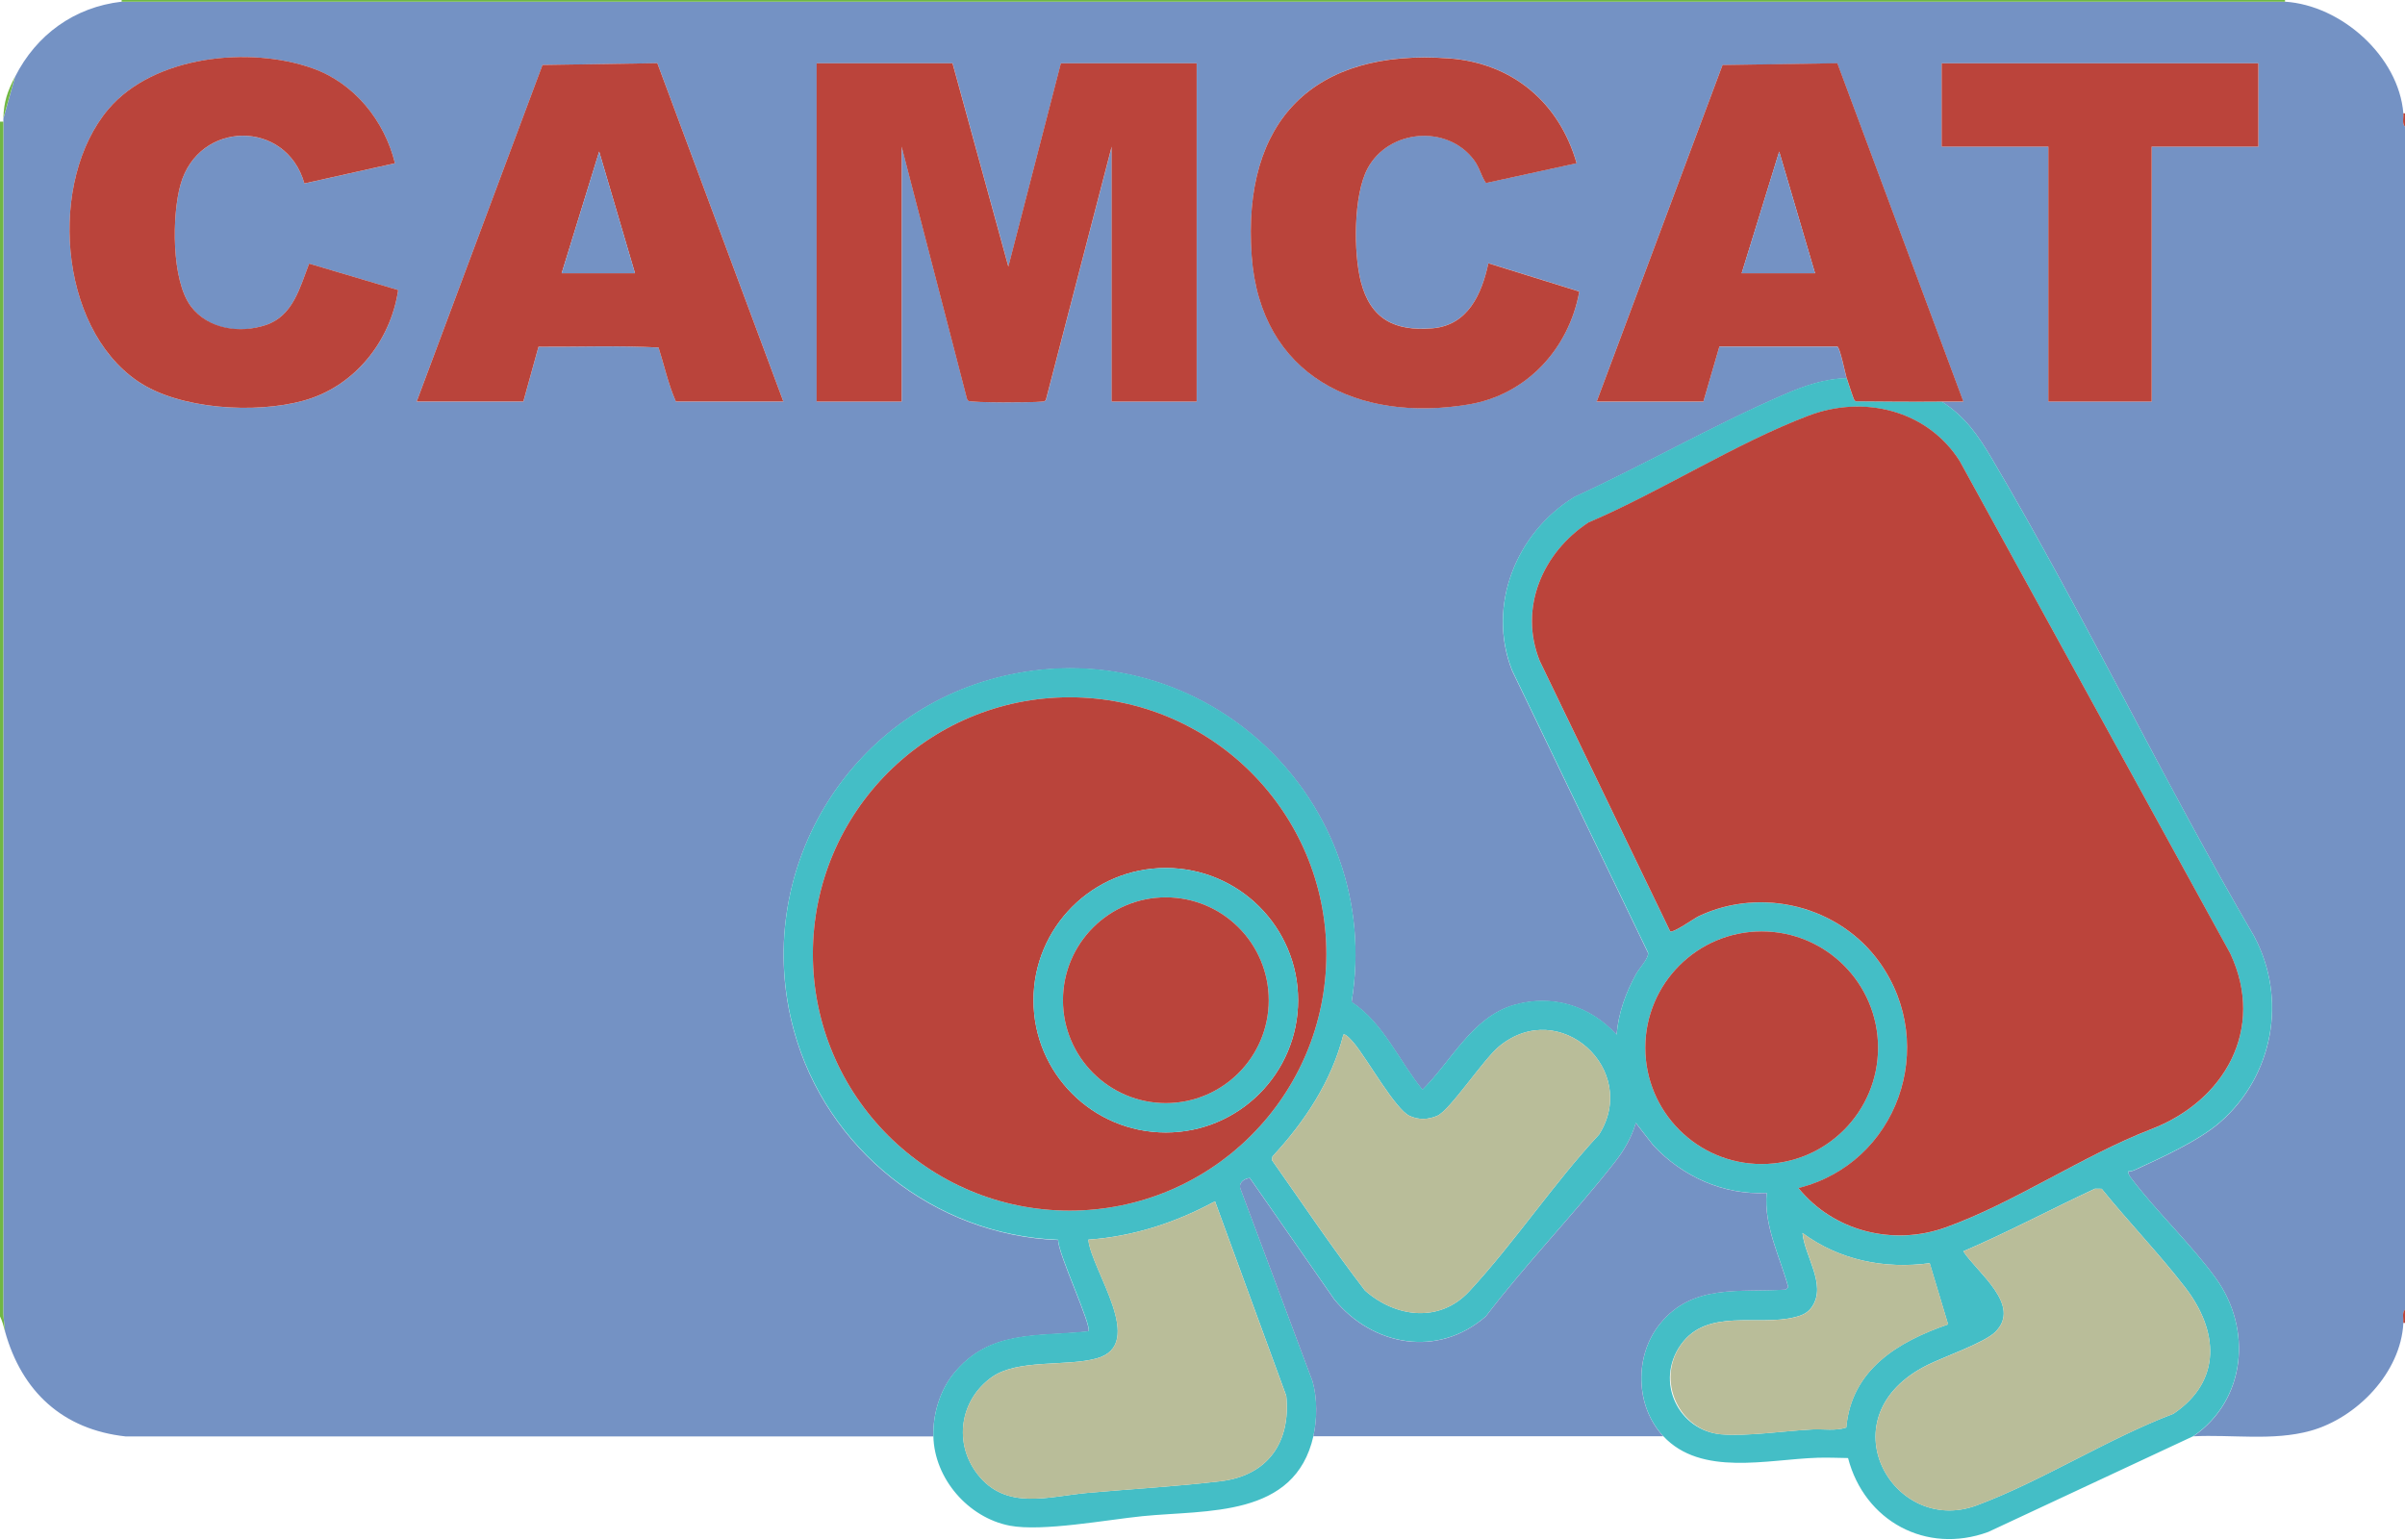 <?xml version="1.0" encoding="UTF-8"?>
<svg id="Layer_1" data-name="Layer 1" xmlns="http://www.w3.org/2000/svg" viewBox="0 0 513.51 328.93">
  <defs>
    <style>
      .cls-1 {
        fill: #b9bd99;
      }

      .cls-2 {
        fill: #70b744;
      }

      .cls-3 {
        fill: #44bec6;
      }

      .cls-4 {
        fill: #7492c4;
      }

      .cls-5 {
        fill: #ba443b;
      }

      .cls-6 {
        fill: #bb443b;
      }
    </style>
  </defs>
  <path class="cls-4" d="M25.98.36h461.91c12.02.77,24.26,11.64,25.27,23.84.07.9-.33,2.24.36,2.85v252.61c-.66.61-.31,1.94-.36,2.85-.53,10.57-9.9,20.27-19.85,23.03-7.99,2.21-16.76.75-24.99,1.17,11.29-7.78,12.6-22.97,4.78-33.77-5.24-7.23-12.49-14.03-17.94-21.2-.36-.47-.78-.94-.72-1.59.46.01.9-.09,1.31-.28,5.63-2.58,13.68-6.22,18.27-10.21,11.38-9.92,14.39-26.34,7.3-39.68-19.55-33.44-36.28-68.66-55.99-101.99-2.93-4.95-5.73-9.07-10.74-12.21,1.54-.02,3.09.01,4.62,0l-26.91-72.25-24.52.38-26.87,71.87h22.78l3.42-11.76h25.17c.58.14,1.73,5.9,2.01,6.78-4.68.06-9.17,1.66-13.41,3.5-15.16,6.57-29.69,14.94-44.71,21.84-12.4,7.59-18.75,23.13-13.33,37.03l29.04,60.3c.22,1.17-1.81,3.23-2.5,4.47-2.25,4.06-3.83,8.37-4.21,13.05-5.64-6.19-13.68-8.72-21.86-6.38-8.94,2.55-13.39,11.99-19.59,18.12-5.05-6.19-8.35-14.3-15.14-18.74,7.07-42.87-31.35-79.45-74-69.67-33.7,7.73-54.22,42.18-45.09,75.69,6.94,25.46,30.04,43.8,56.45,44.79-.15,2.76,7.36,18.59,6.44,19.53-11.02,1.17-21.17-.41-28.82,9.08-2.92,3.63-4.38,8.68-4.28,13.33H26.87c-13.51-1.47-22.22-9.6-25.8-22.42l-.37-3.72.02-254.59c0-.24,0-.47,0-.71l2.49-8.89C7.76,7.39,15.9,1.51,25.98.36ZM84.33,34.86c-2.22-9.04-8.63-17.09-17.6-20.27-13.47-4.78-33.9-2.71-43.59,8.73-12.85,15.18-10.78,46.5,6.28,58.1,8.93,6.07,25.16,6.94,35.34,4.16,10.9-2.98,18.62-12.66,20.26-23.63l-19.02-5.65c-1.95,5.04-3.4,11.15-9.22,13.11s-12.33.89-16-3.96c-4.21-5.57-4.08-19.48-2.24-26.02,3.87-13.78,22.59-13.97,26.45-.25l19.34-4.31ZM336.65,34.86c-3.69-12.94-13.66-21.4-27.23-22.41-28.94-2.14-44.23,13.23-42.16,42.15,1.84,25.67,22.73,35.7,46.34,31.75,12.4-2.07,21.4-11.92,23.62-24.11l-19.42-6.04c-1.41,6.57-4.37,13.23-11.91,13.89-8.06.7-13.27-1.96-15.32-9.97-1.58-6.15-1.6-18.51,1.45-24.18,4.51-8.38,17.03-9.43,22.72-1.77,1.21,1.63,1.45,3.3,2.55,4.9l19.37-4.23ZM88.97,85.75h22.78l3.24-11.7c8.52.05,17.19-.28,25.63.17,1.2,3.83,2.09,7.91,3.7,11.53h22.95l-26.91-72.25-24.52.38-26.87,71.87ZM203.38,13.52h-29v72.23h18.15V31.31l13.95,53.84.27.44c.64.45,13.96.37,15.52.18.39-.05.8.03,1.06-.37l14.05-54.09v54.44h18.15V13.52h-29l-11.21,43.41-11.92-43.41ZM482.2,13.52h-67.61v17.79h22.78v54.44h22.06V31.31h22.78V13.52Z"/>
  <path class="cls-2" d="M.71,25.97l-.02,254.59.37,3.72c-.29-1.05-.56-2.23-1.07-3.2V25.97h.71Z"/>
  <rect class="cls-2" x="25.98" width="461.91" height=".36"/>
  <path class="cls-5" d="M513.51,27.04c-.68-.61-.28-1.94-.36-2.85h.36v2.85Z"/>
  <path class="cls-5" d="M513.51,282.5h-.36c.05-.9-.31-2.24.36-2.85v2.85Z"/>
  <path class="cls-3" d="M394.3,80.77c.22.68,1.45,4.44,1.59,4.63.11.15.22.27.41.3,6.09.04,12.19.11,18.28.05,5,3.14,7.81,7.26,10.74,12.21,19.71,33.33,36.45,68.55,55.99,101.99,7.09,13.35,4.08,29.76-7.3,39.68-4.58,3.99-12.63,7.63-18.27,10.21-.41.19-.86.3-1.31.28-.06.65.36,1.12.72,1.59,5.44,7.17,12.7,13.97,17.94,21.2,7.82,10.8,6.51,25.99-4.78,33.77l-43.78,20.45c-13.27,4.88-26.45-2.35-29.94-15.78-2.17-.03-4.38-.13-6.55-.06-10.67.34-24.79,4.07-32.9-4.61-6.02-6.44-6.2-17.22-.7-24.01,7-8.64,16.97-6.65,26.87-7.3l.52-.52c-1.81-6.63-5.24-13.07-4.62-20.12-9.18.49-18.01-3.51-24.19-10.15l-3.74-4.8c-.89,3.09-2.5,5.84-4.46,8.35-8.79,11.21-18.88,21.58-27.55,32.94-10.15,8.88-24.09,6.45-32.37-3.6l-18.03-25.92c-1.13.08-2.41.94-2.04,2.2l15.42,41.19c1.04,3.6,1,8.09.18,11.74-3.94,17.48-22.77,15.7-36.47,17.08-7.58.76-21.46,3.36-28.37,2.03-8.85-1.71-16.09-10.03-16.3-19.11-.11-4.65,1.36-9.71,4.28-13.33,7.64-9.49,17.8-7.91,28.82-9.08.92-.95-6.58-16.78-6.44-19.53-26.41-.99-49.51-19.33-56.45-44.79-9.13-33.51,11.39-67.96,45.09-75.69,42.65-9.78,81.07,26.8,74,69.67,6.8,4.45,10.1,12.55,15.14,18.74,6.2-6.13,10.66-15.56,19.59-18.12,8.18-2.34,16.22.2,21.86,6.38.39-4.68,1.96-8.98,4.21-13.05.69-1.24,2.72-3.31,2.5-4.47l-29.04-60.3c-5.42-13.9.93-29.43,13.33-37.03,15.02-6.9,29.55-15.27,44.71-21.84,4.24-1.84,8.73-3.43,13.41-3.5ZM383.98,253.69c7.47,9.25,20.23,12.44,31.4,8.45,14.53-5.2,29.24-15.3,43.81-20.95,15.74-5.98,24.59-21.38,17.02-37.55l-57.78-105.18c-6.91-10.87-20.46-14.18-32.31-9.67-15.63,5.95-31.44,16.17-46.95,22.79-9.81,6.44-14.94,18.26-10.41,29.57l27.85,57.73c.64.45,5.05-2.73,6.13-3.24,13.42-6.35,30.02-2.15,38.61,9.92,12.67,17.81,3.75,42.9-17.37,48.15ZM283.2,203.71c0-30.27-24.55-54.81-54.82-54.81s-54.82,24.54-54.82,54.81,24.55,54.81,54.82,54.81,54.82-24.54,54.82-54.81ZM401,223.73c0-13.72-11.13-24.84-24.85-24.84s-24.85,11.12-24.85,24.84,11.13,24.84,24.85,24.84,24.85-11.12,24.85-24.84ZM286.83,220.95c-2.49,9.89-8.26,18.6-15.13,25.99l-.12.79c6.56,9.32,12.92,18.82,19.87,27.85,6.54,5.77,15.94,6.98,22.26.17,9.63-10.38,18.01-23.03,27.72-33.48,8.71-13.79-8.4-29.47-21.33-18.83-3.41,2.81-10.54,13.73-13.26,14.85-1.98.82-3.9.89-5.86,0-3.05-1.38-9.13-12.27-11.87-15.53-.31-.37-1.84-2.2-2.28-1.81ZM419.21,267.21c2.92,4.51,12.64,11.56,6.77,17.26-2.33,2.27-10.98,5.29-14.37,6.98-22.13,10.96-7.44,36.66,10.44,30.01,13.89-5.16,27.97-14.24,42-19.56,10.47-7.05,9.62-17.8,2.48-27.04-5.53-7.16-12.08-13.95-17.79-21.01l-1.42-.02c-9.4,4.39-18.58,9.28-28.11,13.37ZM259.42,256.53c-8.41,4.55-17.43,7.51-27.04,8.18.63,6.58,12.61,22.42,1.73,25.38-6.51,1.77-16.82.06-22.34,3.99-6.84,4.87-8.21,14.14-3.02,20.76,6.11,7.8,15.1,4.7,23.46,3.95,9.45-.85,19.07-1.37,28.46-2.5,10-1.2,14.98-8.3,13.97-18.23l-15.21-41.54ZM412.04,269.74c-9.7,1.3-19.28-.63-27.18-6.45.45,4.94,5.13,10.94,2.12,15.63-.92,1.43-2.14,1.95-3.71,2.34-8.04,2.03-18.72-2.05-24.37,5.88s-.45,18.34,8.56,19.14c5.44.49,13.8-.76,19.51-1.04,2.41-.12,4.91.37,7.24-.41,1.1-12.38,11.07-18.36,21.74-22.02l-3.93-13.08Z"/>
  <path class="cls-6" d="M203.38,13.52l11.92,43.41,11.21-43.41h29v72.23h-18.15V31.31l-14.05,54.09c-.26.4-.67.32-1.06.37-1.56.2-14.88.27-15.52-.18l-.27-.44-13.95-53.84v54.44h-18.15V13.52h29Z"/>
  <path class="cls-5" d="M394.3,80.77c-.28-.89-1.43-6.64-2.01-6.78h-25.17s-3.42,11.76-3.42,11.76h-22.78l26.87-71.87,24.52-.38,26.91,72.25c-1.54.02-3.09-.01-4.62,0-6.09.06-12.19,0-18.28-.05-.19-.03-.3-.15-.41-.3-.15-.2-1.37-3.95-1.59-4.63ZM387.54,58.35l-7.65-25.98-8.01,25.98h15.66Z"/>
  <path class="cls-5" d="M88.97,85.75L115.83,13.87l24.52-.38,26.91,72.25h-22.95c-1.61-3.63-2.49-7.71-3.7-11.53-8.44-.45-17.11-.12-25.63-.17l-3.24,11.7h-22.78ZM135.58,58.35l-7.65-25.98-8.01,25.98h15.66Z"/>
  <path class="cls-5" d="M84.33,34.86l-19.34,4.31c-3.86-13.72-22.58-13.53-26.45.25-1.84,6.54-1.97,20.44,2.24,26.02,3.66,4.85,10.44,5.83,16,3.96,5.82-1.96,7.27-8.07,9.22-13.11l19.02,5.65c-1.64,10.97-9.36,20.65-20.26,23.63-10.18,2.79-26.41,1.91-35.34-4.16-17.07-11.6-19.13-42.92-6.28-58.1,9.69-11.44,30.11-13.51,43.59-8.73,8.97,3.18,15.38,11.23,17.6,20.27Z"/>
  <path class="cls-5" d="M336.65,34.86l-19.37,4.23c-1.09-1.6-1.34-3.27-2.55-4.9-5.7-7.66-18.21-6.61-22.72,1.77-3.05,5.67-3.03,18.02-1.45,24.18,2.05,8.01,7.26,10.67,15.32,9.97,7.55-.66,10.51-7.32,11.91-13.89l19.42,6.04c-2.21,12.19-11.21,22.04-23.62,24.11-23.61,3.95-44.5-6.08-46.34-31.75-2.07-28.92,13.22-44.29,42.16-42.15,13.57,1,23.54,9.47,27.23,22.41Z"/>
  <polygon class="cls-6" points="482.2 13.52 482.2 31.31 459.42 31.31 459.42 85.75 437.36 85.75 437.36 31.31 414.58 31.31 414.58 13.52 482.2 13.52"/>
  <path class="cls-2" d="M.71,25.26c.13-3.6.82-5.6,2.49-8.89L.71,25.26Z"/>
  <path class="cls-4" d="M280.42,306.7c.82-3.65.86-8.14-.18-11.74l-15.42-41.19c-.37-1.26.91-2.12,2.04-2.2l18.03,25.92c8.28,10.05,22.22,12.48,32.37,3.6,8.67-11.36,18.76-21.72,27.55-32.94,1.97-2.51,3.57-5.27,4.46-8.35l3.74,4.8c6.19,6.63,15.01,10.64,24.19,10.15-.62,7.05,2.81,13.49,4.62,20.12l-.52.52c-9.9.65-19.87-1.34-26.87,7.3-5.5,6.79-5.32,17.57.7,24.01h-74.73Z"/>
  <path class="cls-6" d="M383.98,253.69c21.12-5.25,30.05-30.34,17.37-48.15-8.59-12.07-25.19-16.26-38.61-9.92-1.08.51-5.5,3.7-6.13,3.24l-27.85-57.73c-4.52-11.31.6-23.13,10.41-29.57,15.52-6.63,31.33-16.85,46.95-22.79,11.85-4.51,25.4-1.2,32.31,9.67l57.78,105.18c7.57,16.17-1.28,31.57-17.02,37.55-14.57,5.65-29.28,15.76-43.81,20.95-11.18,4-23.93.81-31.4-8.45Z"/>
  <path class="cls-5" d="M283.2,203.71c0,30.27-24.55,54.81-54.82,54.81s-54.82-24.54-54.82-54.81,24.55-54.81,54.82-54.81,54.82,24.54,54.82,54.81ZM277.17,213.59c0-15.6-12.65-28.24-28.25-28.24s-28.25,12.64-28.25,28.24,12.65,28.24,28.25,28.24,28.25-12.64,28.25-28.24Z"/>
  <path class="cls-1" d="M419.21,267.21c9.52-4.09,18.71-8.98,28.11-13.37l1.42.02c5.72,7.05,12.26,13.85,17.79,21.01,7.14,9.24,8,19.99-2.48,27.04-14.04,5.32-28.11,14.39-42,19.56-17.88,6.65-32.57-19.05-10.44-30.01,3.4-1.68,12.04-4.71,14.37-6.98,5.87-5.71-3.85-12.76-6.77-17.26Z"/>
  <path class="cls-1" d="M259.42,256.53l15.21,41.54c1.02,9.93-3.97,17.03-13.97,18.23-9.39,1.13-19.01,1.65-28.46,2.5-8.35.75-17.35,3.85-23.46-3.95-5.19-6.63-3.83-15.89,3.02-20.76,5.52-3.93,15.83-2.22,22.34-3.99,10.88-2.96-1.1-18.81-1.73-25.38,9.62-.67,18.64-3.64,27.04-8.18Z"/>
  <path class="cls-1" d="M286.83,220.95c.44-.39,1.97,1.44,2.28,1.81,2.73,3.26,8.81,14.15,11.87,15.53,1.96.89,3.88.82,5.86,0,2.71-1.13,9.85-12.05,13.26-14.85,12.93-10.64,30.04,5.04,21.33,18.83-9.71,10.45-18.1,23.1-27.72,33.48-6.32,6.81-15.72,5.61-22.26-.17-6.94-9.03-13.3-18.53-19.87-27.85l.12-.79c6.88-7.39,12.64-16.1,15.13-25.99Z"/>
  <ellipse class="cls-5" cx="376.15" cy="223.73" rx="24.85" ry="24.84"/>
  <path class="cls-1" d="M412.04,269.74l3.93,13.08c-10.68,3.67-20.65,9.64-21.74,22.02-2.33.77-4.83.29-7.24.41-5.71.28-14.07,1.52-19.51,1.04-9.01-.81-13.93-11.61-8.56-19.14,5.65-7.93,16.33-3.85,24.37-5.88,1.57-.4,2.79-.91,3.71-2.34,3.01-4.69-1.67-10.69-2.12-15.63,7.9,5.81,17.48,7.75,27.18,6.45Z"/>
  <polygon class="cls-4" points="387.54 58.35 371.88 58.35 379.89 32.37 387.54 58.35"/>
  <polygon class="cls-4" points="135.58 58.35 119.93 58.35 127.93 32.37 135.58 58.35"/>
  <path class="cls-3" d="M277.17,213.59c0,15.6-12.65,28.24-28.25,28.24s-28.25-12.64-28.25-28.24,12.65-28.24,28.25-28.24,28.25,12.64,28.25,28.24ZM270.9,213.59c0-12.13-9.84-21.97-21.97-21.97s-21.97,9.83-21.97,21.97,9.84,21.97,21.97,21.97,21.97-9.83,21.97-21.97Z"/>
  <ellipse class="cls-5" cx="248.93" cy="213.59" rx="21.97" ry="21.97"/>
</svg>